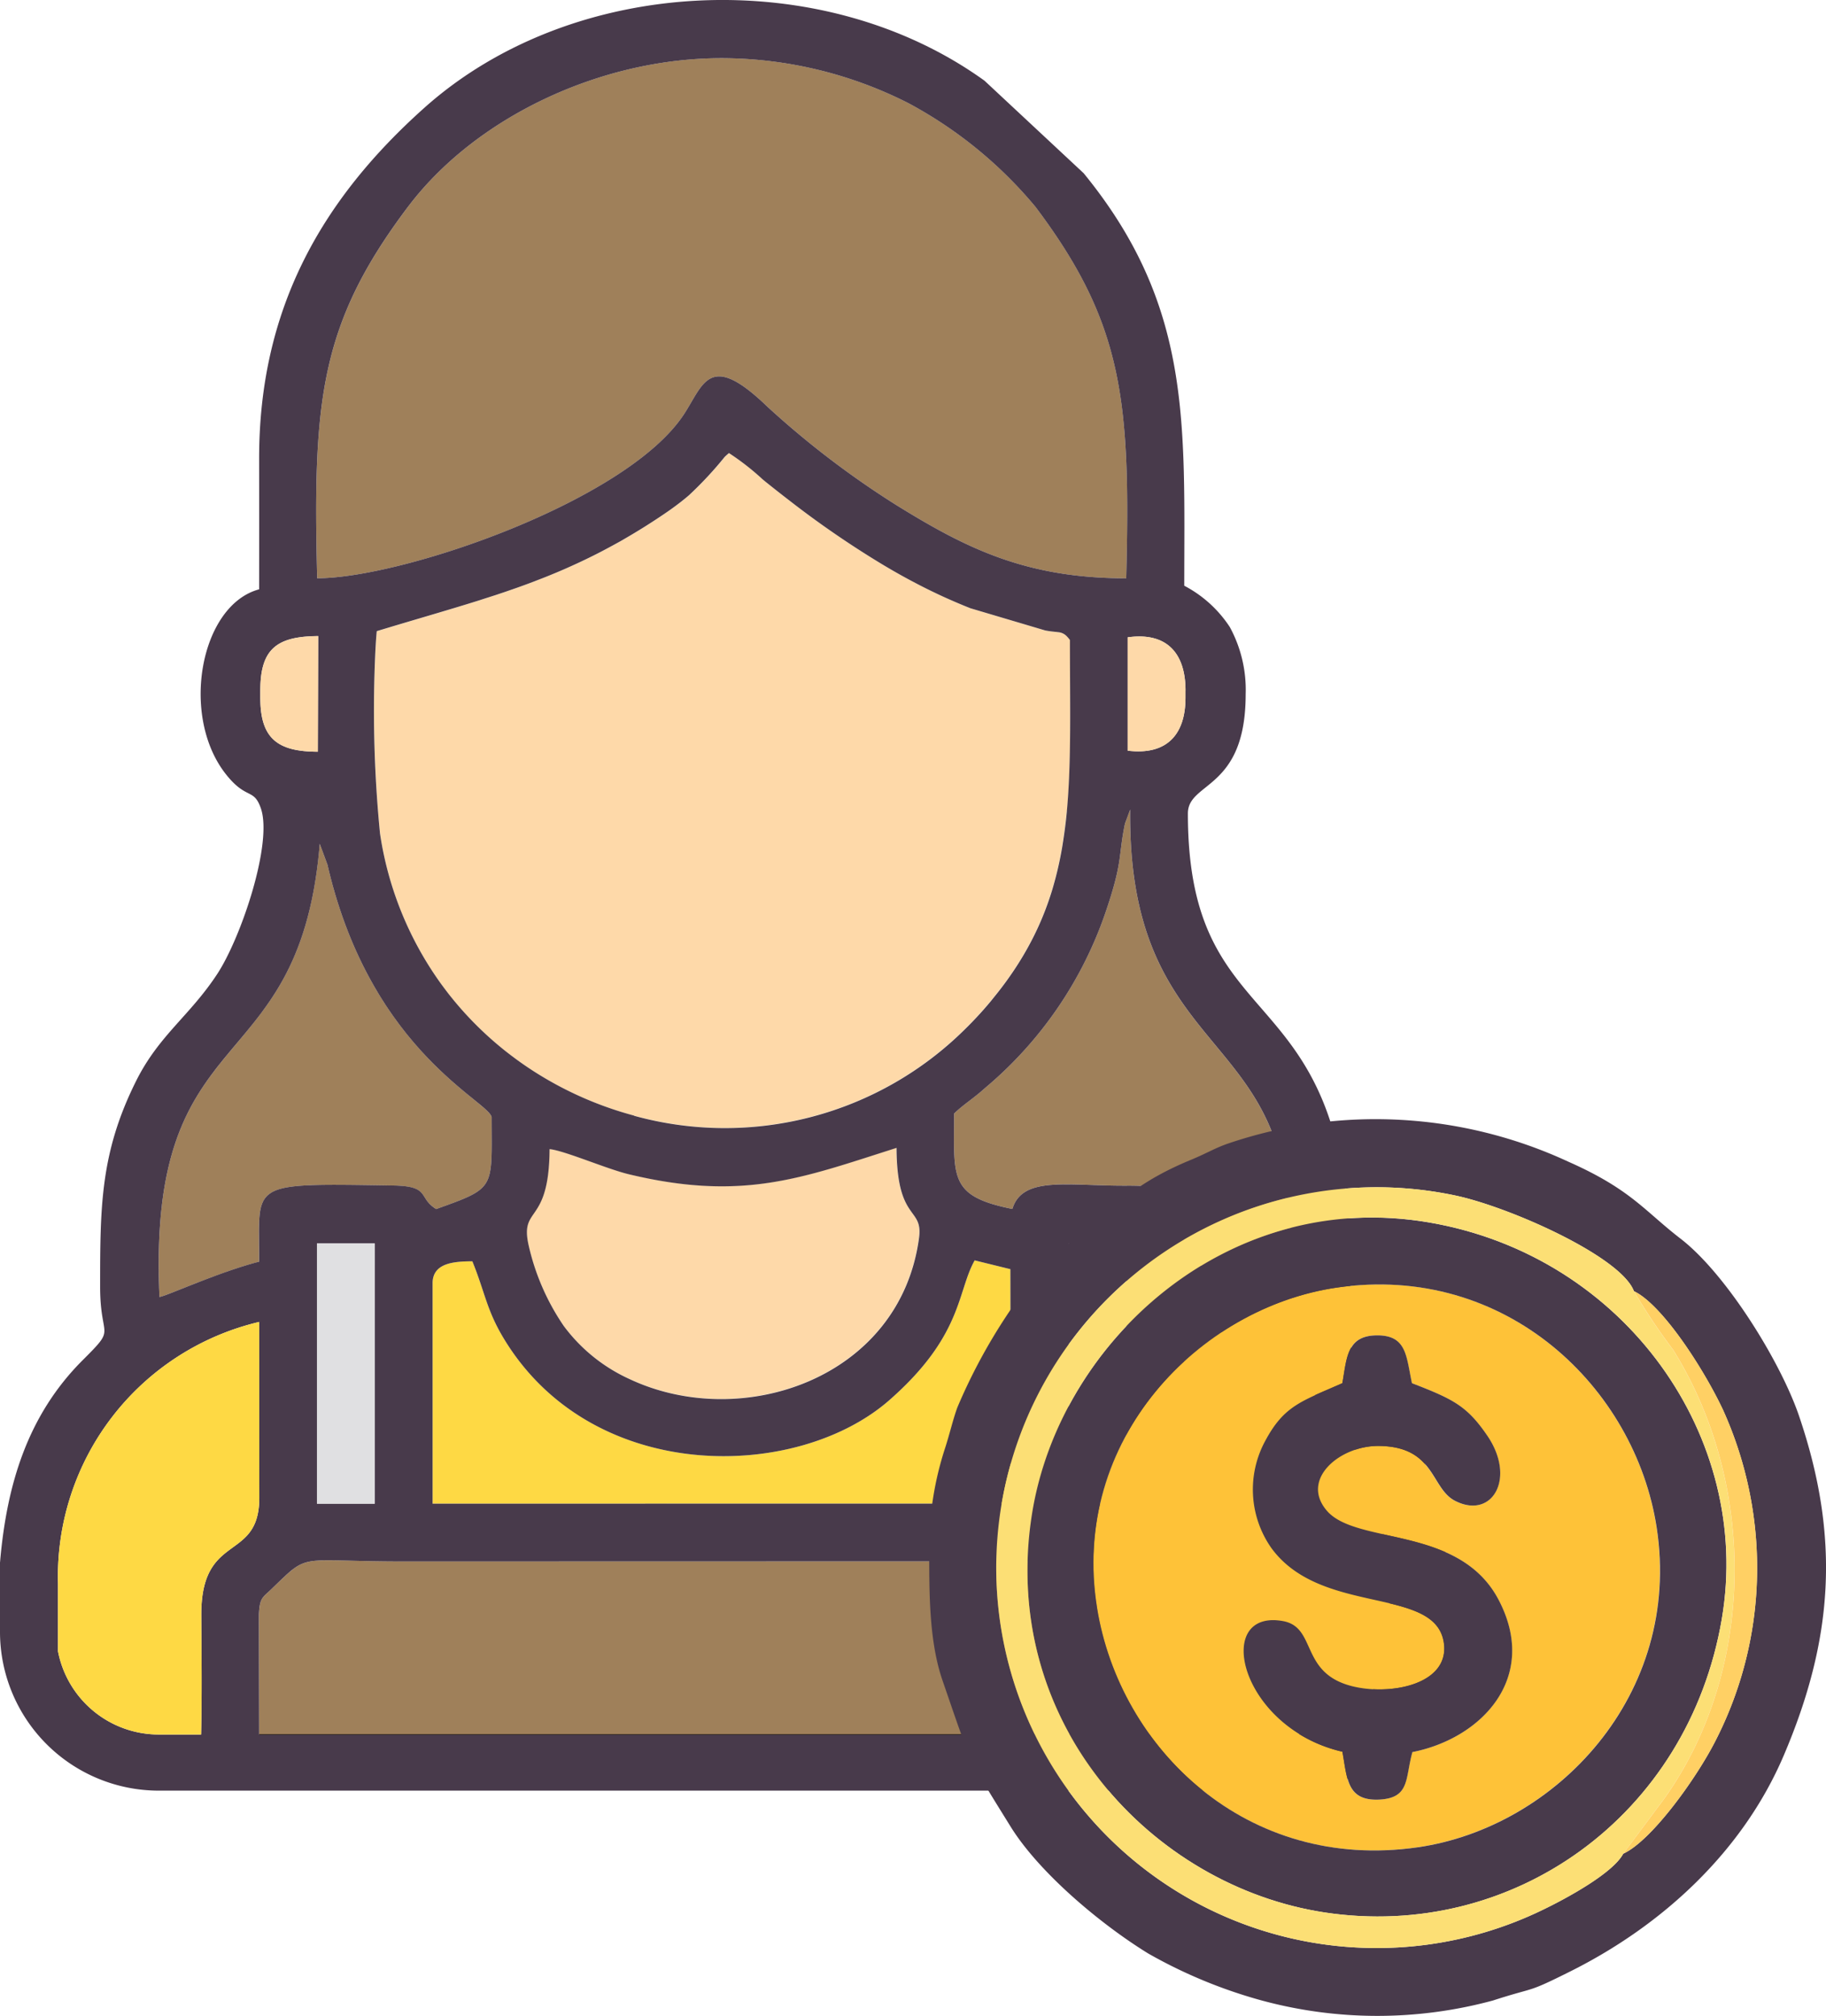 <svg id="Group_146" data-name="Group 146" xmlns="http://www.w3.org/2000/svg" xmlns:xlink="http://www.w3.org/1999/xlink" width="119.123" height="131.505" viewBox="0 0 119.123 131.505">
  <defs>
    <clipPath id="clip-path">
      <rect id="Rectangle_754" data-name="Rectangle 754" width="119.123" height="131.505" fill="none"/>
    </clipPath>
  </defs>
  <g id="Group_145" data-name="Group 145" clip-path="url(#clip-path)">
    <path id="Path_147" data-name="Path 147" d="M165.3,277.226c-.013.126-.024.262-.035.4.011-.143.024-.278.037-.4Zm4.128,22.924c.2.273.4.541.6.8q-.308-.393-.6-.8m39.891-22.907c.071.009.136.017.2.022-.06-.007-.125-.013-.2-.022" transform="translate(-140.725 -236.059)" fill="#483a4b" fill-rule="evenodd"/>
    <path id="Path_148" data-name="Path 148" d="M193.3,431.6c.2.273.4.541.6.8q-.308-.393-.6-.8" transform="translate(-164.595 -367.507)" fill-rule="evenodd"/>
    <path id="Path_149" data-name="Path 149" d="M191.742,59.474c-6.576,0-10.48-1.98-15-4.776a58.638,58.638,0,0,1-8.419-6.427c-3.783-3.65-4.146-1.462-5.431.5-3.716,5.678-18.373,10.7-23.93,10.7-.29-11.581.17-16.594,5.923-24.23,4.371-5.8,12.5-9.7,20.467-9.7a27.048,27.048,0,0,1,12.165,2.928,27.912,27.912,0,0,1,8.305,6.773c5.742,7.622,6.211,12.669,5.921,24.23" transform="translate(-118.269 -21.749)" fill="#9f805a" fill-rule="evenodd"/>
    <path id="Path_150" data-name="Path 150" d="M209.529,222.361c-.018.2-.038.39-.059.583q-.1.871-.238,1.711c-.031.187-.066.372-.1.555-.125.649-.273,1.284-.453,1.913-.051.18-.1.357-.159.537q-.168.533-.366,1.061c-.068.176-.136.352-.207.526l-.11.262c-.075.174-.152.35-.233.522s-.165.348-.251.52a20.314,20.314,0,0,1-1.369,2.325c-.117.172-.238.344-.361.517q-.28.385-.584.773c-.079.1-.159.2-.238.3s-.16.2-.242.295c-.163.194-.326.385-.491.572-.11.125-.222.247-.333.368-.267.291-.542.574-.819.847a22.241,22.241,0,0,1-21.61,5.681c-.273-.073-.544-.15-.813-.233a23.276,23.276,0,0,1-4.927-2.164c-.282-.165-.561-.337-.835-.513q-.709-.456-1.383-.967c-.205-.154-.409-.312-.61-.475a22.477,22.477,0,0,1-2.182-2.019q-.511-.541-.989-1.12c-.106-.13-.213-.26-.317-.392-.207-.262-.407-.53-.6-.8a22.362,22.362,0,0,1-3.915-9.711,81.6,81.6,0,0,1-.33-11.315c.005-.1.009-.207.013-.308.007-.156.013-.3.022-.449.005-.1.011-.189.016-.278v0c.009-.159.02-.311.031-.456s.022-.278.035-.4h0c1.893-.575,3.633-1.077,5.282-1.578.489-.148.969-.3,1.444-.445.3-.1.6-.192.9-.291.128-.04.255-.082.381-.126.191-.062.377-.125.564-.191.374-.128.746-.258,1.114-.394.211-.077.421-.156.63-.236.251-.1.5-.192.749-.293.183-.073.365-.147.548-.224.275-.114.548-.231.823-.354.181-.081.365-.163.548-.247q.822-.376,1.651-.806.552-.288,1.114-.6c.187-.1.374-.212.563-.322q.566-.327,1.14-.689t1.165-.755c.145-.1.284-.194.418-.288.112-.077.218-.154.321-.229s.2-.148.3-.22c.077-.057.15-.114.222-.17s.139-.11.205-.165l.1-.081.187-.158a24.076,24.076,0,0,0,2.323-2.492c.06-.059.123-.117.189-.176.033-.029.066-.057.1-.086a16.608,16.608,0,0,1,2.2,1.717c.048.04.1.081.141.117l.068.055.064.053q.736.591,1.5,1.176a62.569,62.569,0,0,0,6.048,4.153q.423.253.854.5c.429.244.863.482,1.3.709q.437.231.879.447c.11.055.222.108.332.161.194.093.388.185.584.275q.879.407,1.779.76l4.892,1.449c.152.027.286.048.4.062.071.009.136.015.2.022l.114.013c.037,0,.07.007.1.013a.854.854,0,0,1,.552.236.351.351,0,0,1,.037.037,2.138,2.138,0,0,1,.2.24c0,4.262.1,7.886-.2,11.165" transform="translate(-139.94 -169.452)" fill="#fed9a9" fill-rule="evenodd"/>
    <path id="Path_151" data-name="Path 151" d="M174.092,691.639c0,1.713.027,3.443-.016,5.154v.018H113.737v-.018l-.018-7.768c.051-1.16.211-1.129.848-1.743,2.51-2.415,1.568-1.775,8.6-1.775l46.689-.011c2.334-.02,2.105.533,3.412,1.779,1.216,1.158.826,1.645.824,4.364" transform="translate(-96.832 -583.645)" fill="#9f805a" fill-rule="evenodd"/>
    <path id="Path_152" data-name="Path 152" d="M257,510.067c-1.237,9.153-11.539,12.64-18.871,9.2a11.021,11.021,0,0,1-4.306-3.472,15.271,15.271,0,0,1-2.29-5.262c-.583-2.611,1.338-1.251,1.367-6.272.945.086,3.723,1.29,5.15,1.634,7.481,1.8,11.345.234,17.484-1.715.022,4.885,1.748,3.8,1.466,5.885" transform="translate(-197.057 -429.312)" fill="#fed9a9" fill-rule="evenodd"/>
    <path id="Path_153" data-name="Path 153" d="M227.761,569.549l-37.719.005V555.172c0-1.317,1.376-1.425,2.594-1.429.83,2.045.929,3.181,2.05,5.037,5.777,9.56,19.095,9.322,25.148,4.025,4.793-4.2,4.419-7.07,5.572-9.122l2.329.574Z" transform="translate(-161.821 -471.463)" fill="#fed944" fill-rule="evenodd"/>
    <path id="Path_154" data-name="Path 154" d="M441.071,387.584a25.2,25.2,0,0,1-3.118-1.33,32.181,32.181,0,0,0-3.787-1.169c-.235-3.868.628-4.941-3.8-4.917-3.824.02-6.785-.661-7.446,1.519-4.17-.837-3.8-2.05-3.8-6.227.68-.645,1.215-.938,2.028-1.671a25.861,25.861,0,0,0,7.919-11.653c1.068-3.17.753-3.441,1.2-5.593l.339-.909c-.159,13.666,7.358,14.412,9.639,22.189a27.881,27.881,0,0,1,.823,9.762" transform="translate(-356.876 -302.823)" fill="#9f805a" fill-rule="evenodd"/>
    <path id="Path_155" data-name="Path 155" d="M87.8,394.492c-1.215-.735-.337-1.5-2.814-1.537-9.626-.152-8.7-.231-8.741,4.971-2.561.645-6.085,2.261-6.5,2.3-.839-18.56,9.144-13.723,10.458-29.565l.508,1.374c2.772,12.032,10.407,15.354,10.709,16.449,0,4.725.308,4.6-3.617,6.008" transform="translate(-59.345 -315.619)" fill="#9f805a" fill-rule="evenodd"/>
    <path id="Path_156" data-name="Path 156" d="M533.562,601.534v0a6.7,6.7,0,0,1-6.634,5.837h-3c-.046-2.479-.013-5.028,0-7.514.018-3.489-.869-3.532-2.58-5.2-.962-.936-1.215-.74-1.213-2.563l.015-11.68a17.08,17.08,0,0,1,11.369,8.787c1.722,3.338,2.065,7.88,2.047,12.329" transform="translate(-442.894 -494.228)" fill="#fed944" fill-rule="evenodd"/>
    <path id="Path_157" data-name="Path 157" d="M94.341,101.784a22.543,22.543,0,0,0-5.26-12.922c-.742-.9-1.288-.762-1.235-2.3a23.7,23.7,0,0,0,.256-3.318c0-20.143-10.608-14.791-10.608-30.177,0-2.1,3.77-1.5,3.77-7.779A8.557,8.557,0,0,0,80.226,40.9a7.964,7.964,0,0,0-2.968-2.69c0-10.6.515-18.25-6.566-26.913L64.228,5.266C53.653-2.36,37.4-1.645,27.689,7.028c-6.748,6.028-10.8,13.175-10.784,22.929q.005,4.243,0,8.487c-3.84,1.026-5.178,8.259-2.164,12.067,1.336,1.687,1.808.878,2.274,2.211.791,2.261-1.275,8.422-2.84,10.811-1.792,2.735-3.8,3.992-5.289,6.971-2.345,4.685-2.354,8.23-2.354,13.441,0,3.507,1.114,2.538-1.123,4.769C1.766,92.346.449,96.9.013,101.784c0,.049-.009.1-.013.148v4.527a10.362,10.362,0,0,0,10.352,10.352H84.034a10.363,10.363,0,0,0,10.352-10.352v-4.2q-.019-.236-.044-.473M83.372,75a27.879,27.879,0,0,1,.823,9.762,25.178,25.178,0,0,1-3.118-1.33,32.2,32.2,0,0,0-3.787-1.169c-.234-3.868.628-4.941-3.8-4.917-3.824.02-6.785-.661-7.446,1.519-4.17-.837-3.8-2.05-3.8-6.227.68-.645,1.215-.938,2.028-1.671a25.862,25.862,0,0,0,7.919-11.652c1.068-3.17.753-3.441,1.2-5.594l.339-.909C73.574,66.476,81.091,67.222,83.372,75m-9.89,6.121V98.086l-.231,0-3.541,0V81.117h3.541ZM41.365,72.775q-.41-.11-.813-.233a23.264,23.264,0,0,1-4.927-2.164q-.423-.247-.835-.513-.709-.456-1.383-.967c-.205-.154-.409-.311-.61-.475A22.462,22.462,0,0,1,30.613,66.4q-.511-.541-.989-1.119c-.106-.13-.212-.26-.317-.392-.207-.262-.407-.529-.6-.8a22.361,22.361,0,0,1-3.915-9.71,81.6,81.6,0,0,1-.33-11.315c.005-.1.009-.207.013-.308.007-.156.013-.3.022-.449.005-.1.011-.189.016-.279v0c.009-.159.02-.311.031-.456s.022-.279.035-.4h0c1.893-.575,3.633-1.077,5.282-1.577.489-.148.969-.295,1.444-.445.3-.1.6-.192.9-.291.128-.04.255-.082.381-.126.191-.062.377-.125.564-.191.374-.128.746-.258,1.114-.394.211-.077.421-.156.63-.236.251-.1.5-.192.749-.293.183-.073.365-.148.548-.224.275-.114.548-.231.823-.354.181-.081.365-.163.548-.247q.822-.377,1.651-.806.552-.289,1.114-.6c.187-.1.374-.213.563-.323q.566-.33,1.14-.689c.385-.242.773-.493,1.165-.757q.217-.146.418-.286c.112-.077.218-.154.321-.229s.2-.148.295-.22c.077-.057.15-.114.222-.17l.205-.165.1-.081c.064-.053.126-.106.187-.158a24.062,24.062,0,0,0,2.323-2.492c.06-.061.123-.119.189-.176.033-.029.066-.057.1-.086a16.628,16.628,0,0,1,2.2,1.717c.048.04.1.081.141.117.024.018.046.037.068.055l.064.051q.737.591,1.5,1.178a62.56,62.56,0,0,0,6.048,4.153q.423.253.854.5c.429.244.863.482,1.3.709q.437.231.879.447c.11.055.222.108.332.161.194.094.388.185.584.275.586.267,1.18.522,1.779.759l4.892,1.451c.152.027.286.048.4.062.071.009.136.015.2.022l.114.013c.037,0,.07.007.1.013a.854.854,0,0,1,.552.236.354.354,0,0,1,.037.037,2.147,2.147,0,0,1,.2.24c0,4.262.1,7.885-.2,11.165-.018.2-.038.39-.059.583q-.1.871-.238,1.711c-.031.185-.064.37-.1.555-.125.649-.273,1.284-.452,1.913-.051.18-.1.357-.159.537q-.167.533-.366,1.061c-.066.176-.136.352-.207.526-.037.088-.073.176-.11.262-.075.174-.152.35-.233.522s-.165.348-.251.52a20.3,20.3,0,0,1-1.369,2.325c-.117.172-.238.345-.361.517q-.278.385-.583.773c-.079.1-.159.2-.24.3s-.159.2-.242.3c-.161.194-.326.385-.491.572-.11.125-.222.247-.334.368-.267.291-.542.573-.819.846a22.241,22.241,0,0,1-21.61,5.681m18.578,7.979c-1.237,9.153-11.539,12.64-18.871,9.2a11.022,11.022,0,0,1-4.306-3.472,15.272,15.272,0,0,1-2.29-5.262c-.583-2.611,1.338-1.251,1.367-6.271.945.086,3.723,1.29,5.15,1.634,7.481,1.8,11.345.234,17.484-1.715.022,4.885,1.748,3.8,1.466,5.885M32.865,87.317c5.777,9.56,19.095,9.322,25.148,4.025,4.793-4.2,4.419-7.07,5.572-9.122l2.329.573.026,15.293-37.719.005V83.709c0-1.317,1.376-1.425,2.594-1.429.83,2.045.929,3.181,2.05,5.037M77.337,45.046v.471c0,2.438-1.255,3.765-3.772,3.452l0-7.393c2.552-.359,3.774,1.035,3.774,3.47M26.614,13.494c4.371-5.8,12.5-9.7,20.467-9.7A27.046,27.046,0,0,1,59.246,6.721a27.913,27.913,0,0,1,8.305,6.773c5.742,7.622,6.211,12.669,5.921,24.23-6.576,0-10.48-1.98-15-4.776a58.638,58.638,0,0,1-8.419-6.427c-3.783-3.65-4.146-1.462-5.431.5-3.716,5.678-18.373,10.7-23.93,10.7-.29-11.581.17-16.594,5.923-24.23M16.982,45.516v-.471c0-2.719,1.074-3.532,3.776-3.553l-.024,7.547c-2.636-.009-3.752-.865-3.752-3.523m3.875,9.525.508,1.374c2.772,12.032,10.407,15.354,10.709,16.449,0,4.725.308,4.6-3.617,6.008-1.215-.735-.337-1.5-2.814-1.537-9.626-.152-8.7-.231-8.741,4.971-2.561.645-6.085,2.261-6.5,2.3-.839-18.56,9.144-13.723,10.458-29.565M24.448,98.09H20.678V81.117h3.771ZM13.131,105.4c.015,2.561.049,5.194-.013,7.75H10.352a6.7,6.7,0,0,1-6.568-5.425l0-4.445A17.053,17.053,0,0,1,16.905,86.236l.011,11.394c.038,4.348-3.82,2.224-3.785,7.767m64.113,7.75v.018H16.905v-.018l-.018-7.768c.051-1.16.211-1.129.848-1.742,2.51-2.415,1.568-1.775,8.6-1.775l46.689-.011c2.334-.02,2.105.533,3.412,1.779,1.216,1.158.826,1.645.824,4.364,0,1.713.027,3.443-.016,5.154m13.424-5.837a6.7,6.7,0,0,1-6.634,5.837h-3c-.046-2.479-.013-5.028,0-7.514.018-3.488-.868-3.532-2.58-5.2-.962-.936-1.215-.74-1.213-2.563l.015-11.68a17.08,17.08,0,0,1,11.369,8.787c1.722,3.338,2.065,7.88,2.046,12.329Z" transform="translate(0 0)" fill="#483a4b" fill-rule="evenodd"/>
    <path id="Path_158" data-name="Path 158" d="M38.59,592.122c.038,4.348-3.82,2.224-3.785,7.767.015,2.561.049,5.194-.013,7.75H32.026a6.7,6.7,0,0,1-6.568-5.425l0-4.445a17.053,17.053,0,0,1,13.125-17.041Z" transform="translate(-21.674 -494.492)" fill="#fed944" fill-rule="evenodd"/>
    <rect id="Rectangle_751" data-name="Rectangle 751" width="3.771" height="16.973" transform="translate(20.678 81.117)" fill="#e0e0e2"/>
    <path id="Path_159" data-name="Path 159" d="M473.208,546.259v16.966l-.231,0-3.542,0V546.255h3.542Z" transform="translate(-399.726 -465.138)" fill="#e0e0e2" fill-rule="evenodd"/>
    <path id="Path_160" data-name="Path 160" d="M118.136,279.422l-.024,7.547c-2.637-.009-3.752-.865-3.752-3.523v-.471c0-2.719,1.074-3.532,3.776-3.552" transform="translate(-97.378 -237.929)" fill="#fed9a9" fill-rule="evenodd"/>
    <path id="Path_161" data-name="Path 161" d="M499.157,283.126v.471c0,2.439-1.255,3.765-3.772,3.452l0-7.393c2.552-.359,3.774,1.035,3.774,3.47" transform="translate(-421.82 -238.08)" fill="#fed9a9" fill-rule="evenodd"/>
    <rect id="Rectangle_752" data-name="Rectangle 752" width="60.338" height="0.018" transform="translate(16.905 113.147)"/>
    <rect id="Rectangle_753" data-name="Rectangle 753" width="60.338" height="0.018" transform="translate(16.905 113.147)"/>
    <path id="Path_162" data-name="Path 162" d="M635.352,685.428v.473q-.019-.236-.044-.473Z" transform="translate(-540.967 -583.644)"/>
    <path id="Path_163" data-name="Path 163" d="M501.172,594.767c-.479,1.692-.135,3-2.162,3.094-2.124.1-2.08-1.383-2.4-3.121-6.729-1.564-8.476-9.328-3.9-8.526,2.249.394,1.1,3.369,4.5,4.243,2.5.642,6.333-.09,6.029-2.738-.441-3.843-7.985-1.779-11.26-6.254a6.64,6.64,0,0,1-.4-7.018c1.233-2.307,2.391-2.579,5.028-3.748.292-1.645.29-3.068,2.17-3.118,2.049-.055,1.985,1.374,2.366,3.118,2.7,1.042,3.589,1.483,4.913,3.421,1.911,2.8.306,5.5-2.114,4.247-1.584-.821-1.275-3.522-4.932-3.575-2.547-.037-5.182,2.165-3.425,4.22,1.938,2.267,8.639.944,11.2,5.8,2.684,5.086-1.093,9.066-5.622,9.954m-20.559-9.394c1.485,9.17,9.758,17.213,20.918,15.6,9-1.3,17.267-9.951,15.585-20.865-1.409-9.139-9.848-17.253-20.861-15.647-8.947,1.3-17.427,9.886-15.642,20.91" transform="translate(-409.039 -480.468)" fill="#fec238" fill-rule="evenodd"/>
    <path id="Path_164" data-name="Path 164" d="M453.506,539.561c-.669,1.268-3.694,2.915-5.29,3.682a24.814,24.814,0,1,1-5.684-46.621c3.546.746,10.83,3.989,11.67,6.246,1.886.9,4.621,5.194,5.824,7.774a25.02,25.02,0,0,1,2.2,11.045,24.658,24.658,0,0,1-2.7,10.5c-1.238,2.443-4.165,6.527-6.024,7.377M408.232,519.35c0,2.908-.057,6.242.867,8.917,1.928,5.587,1.607,4.959,4.443,9.533,1.861,3,5.858,6.355,8.969,8.269a32.084,32.084,0,0,0,7.413,3.069,28.82,28.82,0,0,0,15.085,0c2.894-.939,2.09-.418,5.076-1.913,6.012-3.01,11.227-7.828,13.889-14.065,3.23-7.568,3.7-14.194,1.014-22.114-1.2-3.554-4.756-9.3-7.738-11.6-2.379-1.834-3.235-3.213-7.322-5.024a29.9,29.9,0,0,0-22.161-1.2c-.885.3-1.465.665-2.431,1.063-3.237,1.337-4.191,2.438-6.485,4l-3.563,3.426a36.865,36.865,0,0,0-5.227,8.75c-.293.81-.5,1.734-.81,2.684a20.856,20.856,0,0,0-1.019,6.2" transform="translate(-347.61 -418.638)" fill="#483a4b" fill-rule="evenodd"/>
    <path id="Path_165" data-name="Path 165" d="M455.925,560.333c-1.785-11.024,6.694-19.606,15.642-20.91,11.013-1.605,19.451,6.508,20.86,15.647,1.683,10.914-6.581,19.566-15.585,20.865-11.16,1.611-19.433-6.432-20.918-15.6m40.753.7c2.018-11.813-6.286-23.642-19.054-25.853-13.235-2.292-24.162,7.829-25.944,18.995-2.179,13.648,7.853,24.3,19.079,26.008,12.236,1.861,23.715-6.246,25.92-19.149" transform="translate(-384.351 -455.428)" fill="#483a4b" fill-rule="evenodd"/>
    <path id="Path_166" data-name="Path 166" d="M485.005,549.741c-2.2,12.9-13.683,21.01-25.92,19.149-11.226-1.707-21.258-12.359-19.079-26.008,1.783-11.166,12.709-21.286,25.945-18.995,12.768,2.211,21.072,14.04,19.054,25.853m-6.431,15.32,2.629-3.532c6-8.345,6.137-20.491.621-29.339a38.9,38.9,0,0,1-2.554-3.823c-.84-2.257-8.124-5.5-11.67-6.246a24.814,24.814,0,1,0,5.684,46.621c1.6-.766,4.621-2.413,5.29-3.681" transform="translate(-372.678 -444.137)" fill="#fcdf75" fill-rule="evenodd"/>
    <path id="Path_167" data-name="Path 167" d="M557.29,613.8c4.528-.888,8.306-4.868,5.622-9.954-2.564-4.858-9.265-3.536-11.2-5.8-1.758-2.055.878-4.257,3.425-4.22,3.657.053,3.348,2.754,4.932,3.575,2.42,1.254,4.025-1.45,2.114-4.247-1.324-1.938-2.217-2.379-4.914-3.421-.381-1.744-.317-3.173-2.366-3.118-1.88.05-1.878,1.473-2.17,3.118-2.637,1.17-3.795,1.442-5.028,3.748a6.64,6.64,0,0,0,.4,7.018c3.276,4.475,10.819,2.411,11.26,6.254.3,2.648-3.53,3.38-6.029,2.738-3.4-.873-2.253-3.848-4.5-4.243-4.573-.8-2.825,6.963,3.9,8.526.317,1.739.274,3.221,2.4,3.122,2.027-.1,1.683-1.4,2.162-3.094" transform="translate(-465.157 -499.502)" fill="#483a4b" fill-rule="evenodd"/>
    <path id="Path_168" data-name="Path 168" d="M713.119,603.914c1.859-.85,4.786-4.934,6.024-7.377a24.661,24.661,0,0,0,2.7-10.5,25.024,25.024,0,0,0-2.2-11.045c-1.2-2.58-3.938-6.874-5.824-7.774a38.95,38.95,0,0,0,2.554,3.823c5.516,8.847,5.375,20.993-.621,29.339Z" transform="translate(-607.223 -482.99)" fill="#ffd064" fill-rule="evenodd"/>
  </g>
</svg>
